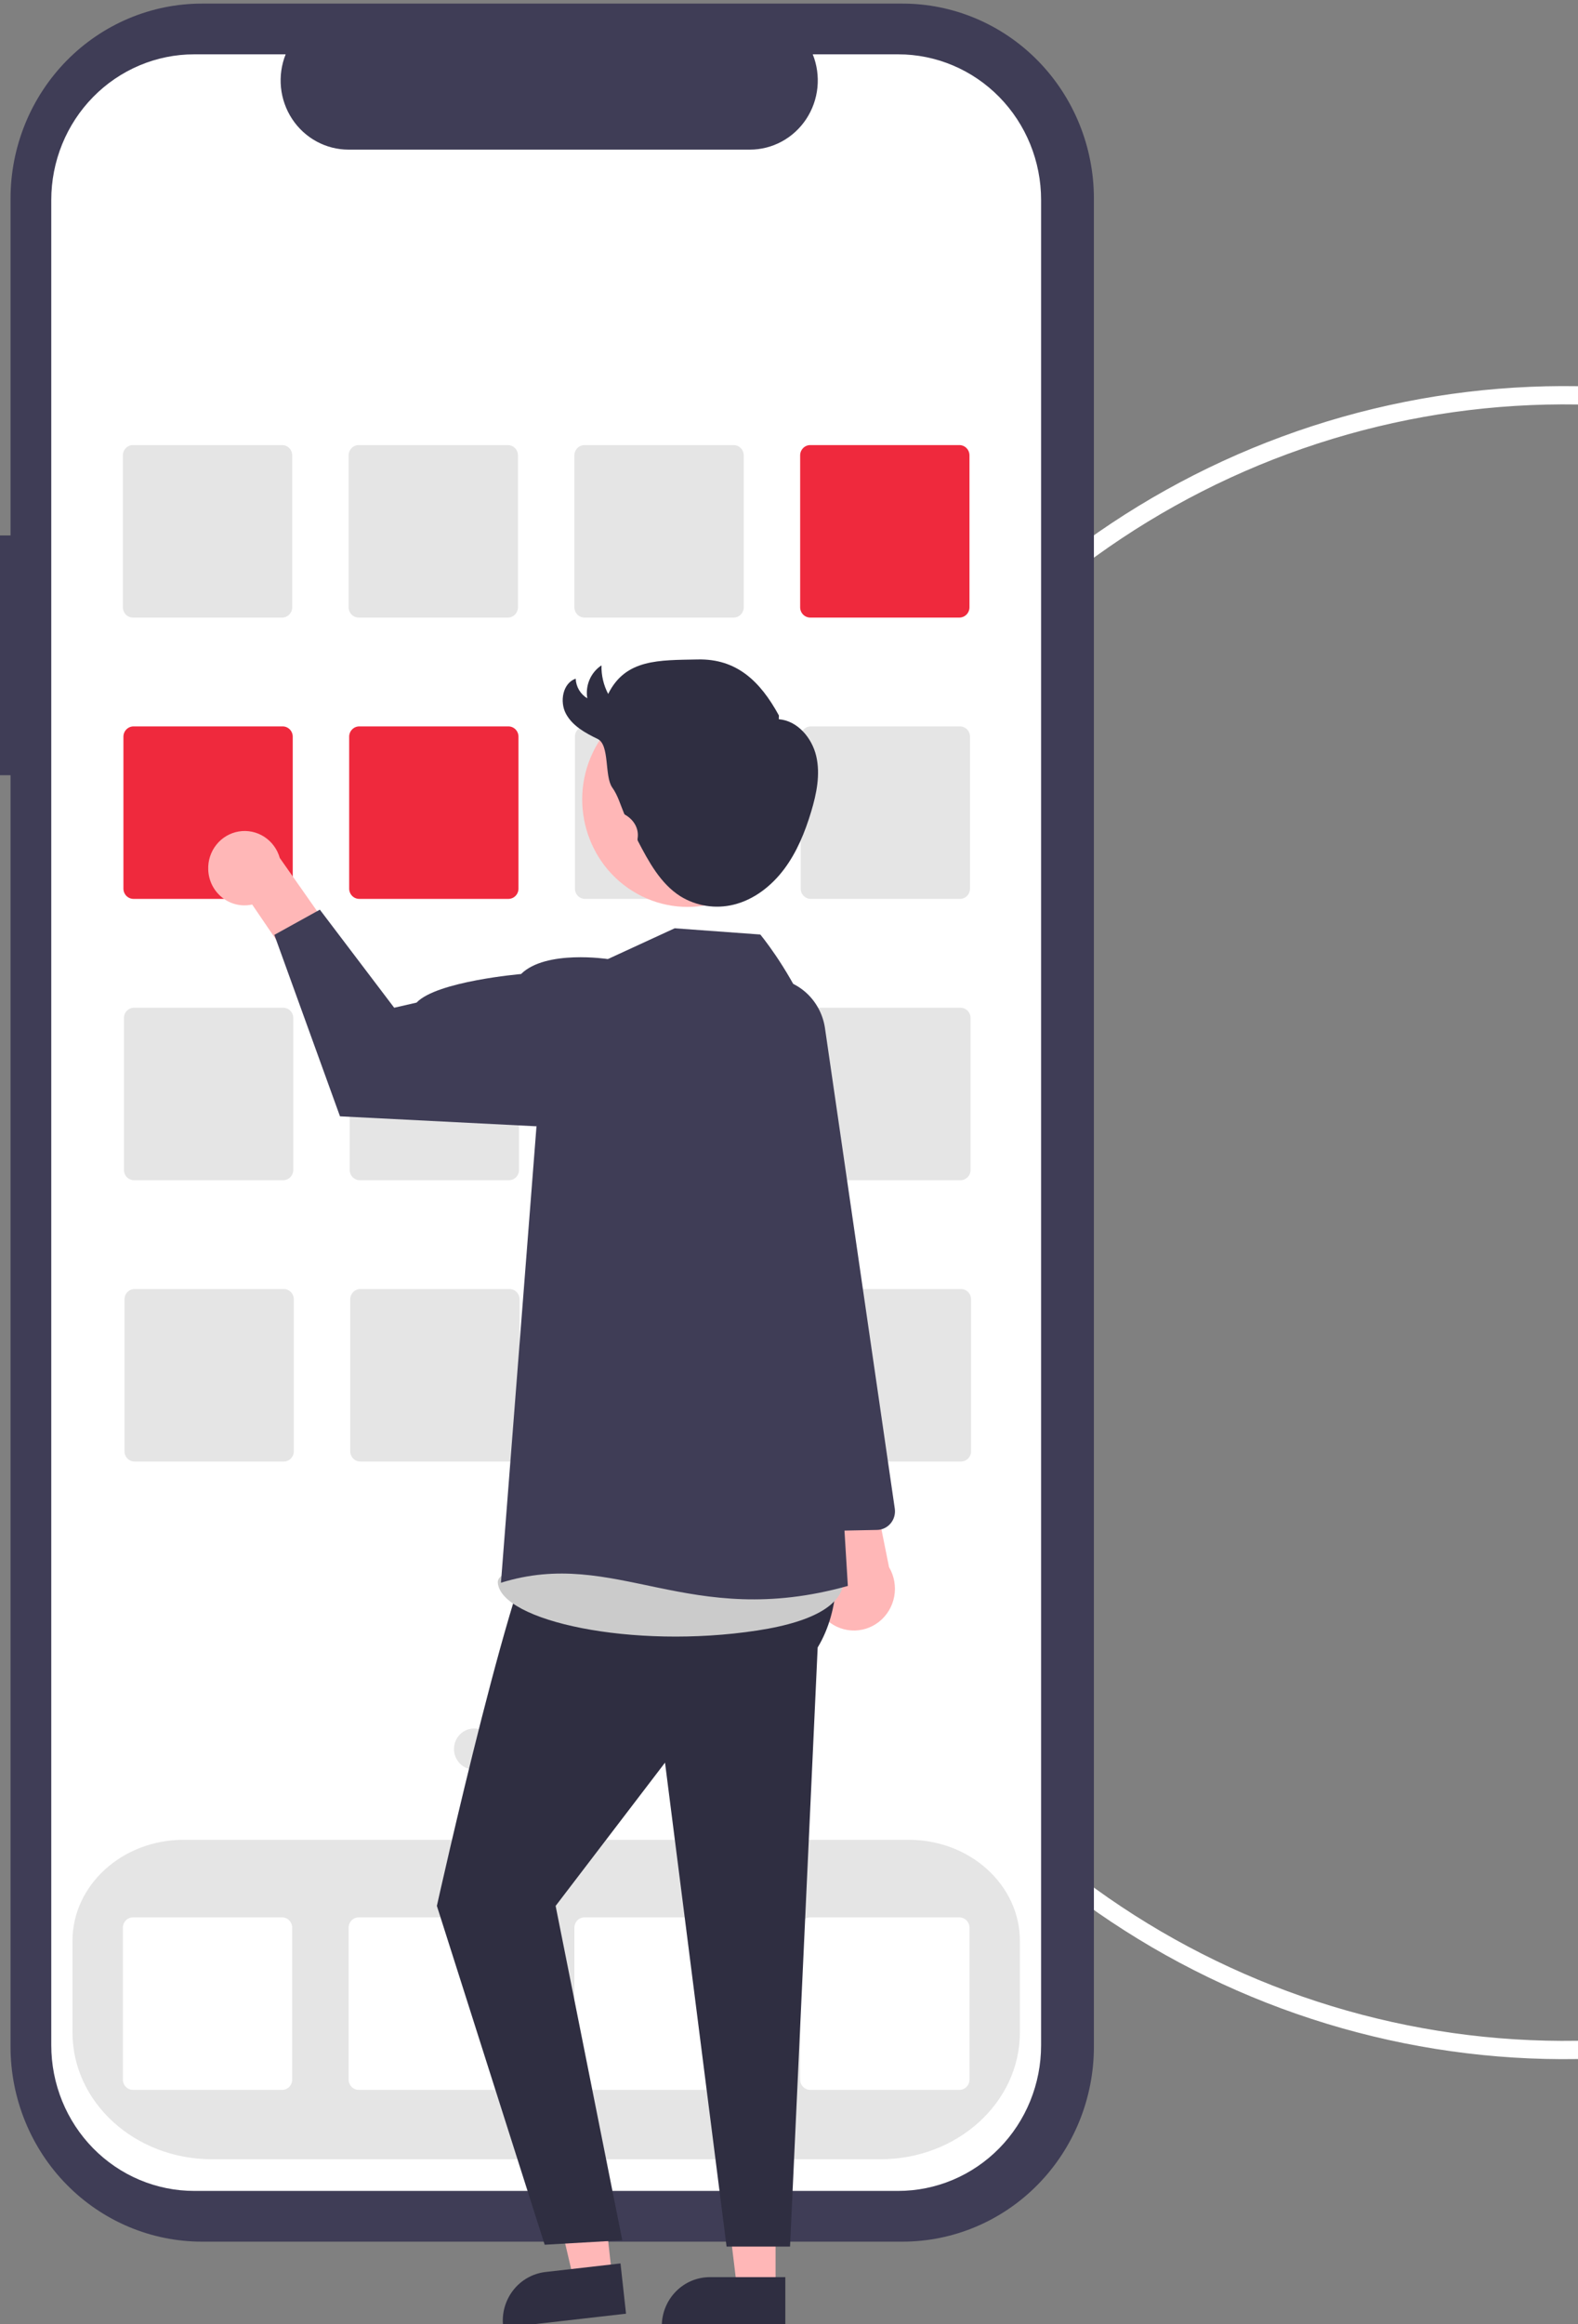 <svg width="197" height="290" viewBox="0 0 197 290" fill="none" xmlns="http://www.w3.org/2000/svg">
<rect x="0" y="0" width="197" height="290" fill="#808080" stroke="none"/>
<g clip-path="url(#clip0_1797_67721)">
<path d="M298.116 144.805C296.534 123.286 288.403 102.792 274.844 86.144C261.285 69.496 242.963 57.512 222.401 51.843C201.839 46.173 180.047 47.096 160.024 54.485C140.001 61.874 122.732 75.365 110.593 93.101C98.454 110.838 92.043 131.948 92.241 153.526C92.439 175.105 99.236 196.091 111.698 213.596C124.16 231.101 141.674 244.265 161.829 251.276C181.983 258.287 203.789 258.8 224.243 252.745L223.611 250.554C203.604 256.477 182.275 255.975 162.561 249.118C142.847 242.26 125.716 229.384 113.526 212.261C101.337 195.139 94.688 174.612 94.494 153.505C94.301 132.398 100.572 111.75 112.446 94.401C124.319 77.052 141.211 63.856 160.796 56.629C180.381 49.402 201.696 48.499 221.809 54.045C241.922 59.59 259.843 71.311 273.105 87.596C286.368 103.88 294.321 123.926 295.869 144.975L298.116 144.805Z" fill="white"/>
<path d="M-0.192 66.811H1.315V24.777C1.315 21.582 1.933 18.419 3.134 15.467C4.335 12.515 6.095 9.834 8.313 7.574C10.532 5.315 13.166 3.523 16.065 2.301C18.964 1.078 22.071 0.449 25.208 0.449H112.671C115.809 0.449 118.916 1.078 121.815 2.301C124.714 3.523 127.348 5.315 129.566 7.574C131.785 9.833 133.545 12.515 134.746 15.467C135.946 18.419 136.564 21.582 136.564 24.777V255.38C136.564 261.833 134.047 268.021 129.566 272.583C125.085 277.146 119.008 279.709 112.671 279.709H25.209C18.872 279.709 12.794 277.146 8.313 272.583C3.833 268.021 1.315 261.833 1.315 255.381V96.732H-0.192V66.811Z" fill="#3F3D56"/>
<path d="M24.244 6.778H35.661C35.136 8.089 34.936 9.511 35.078 10.919C35.22 12.327 35.699 13.678 36.475 14.853C37.25 16.028 38.297 16.99 39.524 17.656C40.751 18.322 42.12 18.67 43.51 18.67H93.616C95.007 18.67 96.375 18.322 97.602 17.656C98.829 16.99 99.876 16.028 100.652 14.853C101.427 13.678 101.907 12.327 102.049 10.919C102.191 9.511 101.99 8.089 101.465 6.778H112.128C116.861 6.778 121.399 8.692 124.746 12.1C128.092 15.507 129.972 20.128 129.972 24.946V255.211C129.972 257.597 129.51 259.96 128.613 262.164C127.717 264.368 126.402 266.371 124.746 268.058C123.089 269.745 121.122 271.083 118.957 271.996C116.792 272.909 114.472 273.379 112.128 273.379H24.244C21.901 273.379 19.581 272.909 17.416 271.996C15.251 271.083 13.284 269.745 11.627 268.058C9.971 266.371 8.656 264.368 7.76 262.164C6.863 259.96 6.401 257.597 6.401 255.211V255.211V24.946C6.401 22.56 6.863 20.198 7.76 17.994C8.656 15.789 9.971 13.787 11.627 12.1C13.284 10.412 15.251 9.074 17.416 8.161C19.581 7.248 21.901 6.778 24.244 6.778Z" fill="white"/>
<path d="M26.446 269.426H109.927C119.519 269.426 127.323 262.334 127.323 253.616V242.171C127.323 235.223 121.108 229.57 113.469 229.57H22.904C15.265 229.57 9.05 235.223 9.05 242.171V253.616C9.05 262.334 16.854 269.426 26.446 269.426Z" fill="#E5E5E5"/>
<path d="M101.151 77.06H119.772C120.106 77.059 120.425 76.924 120.661 76.684C120.897 76.444 121.03 76.118 121.03 75.779V56.818C121.03 56.478 120.897 56.153 120.661 55.913C120.425 55.672 120.106 55.537 119.772 55.537H101.151C100.817 55.537 100.497 55.672 100.261 55.913C100.025 56.153 99.893 56.478 99.892 56.818V75.779C99.893 76.118 100.025 76.444 100.261 76.684C100.497 76.924 100.817 77.059 101.151 77.06V77.06Z" fill="#EF293D"/>
<path d="M72.967 77.06H91.588C91.922 77.059 92.242 76.924 92.478 76.684C92.714 76.444 92.846 76.118 92.847 75.779V56.818C92.846 56.478 92.714 56.153 92.478 55.913C92.242 55.672 91.922 55.537 91.588 55.537H72.967C72.633 55.537 72.314 55.672 72.078 55.913C71.842 56.153 71.709 56.478 71.709 56.818V75.779C71.709 76.118 71.842 76.444 72.078 76.684C72.314 76.924 72.633 77.059 72.967 77.06V77.06Z" fill="#E5E5E5"/>
<path d="M44.782 77.06H63.404C63.737 77.059 64.057 76.924 64.293 76.684C64.529 76.444 64.662 76.118 64.662 75.779V56.818C64.662 56.478 64.529 56.153 64.293 55.913C64.057 55.672 63.737 55.537 63.404 55.537H44.782C44.449 55.537 44.129 55.672 43.893 55.913C43.657 56.153 43.525 56.478 43.524 56.818V75.779C43.525 76.118 43.657 76.444 43.893 76.684C44.129 76.924 44.449 77.059 44.782 77.06V77.06Z" fill="#E5E5E5"/>
<path d="M16.599 77.06H35.22C35.554 77.059 35.874 76.924 36.11 76.684C36.345 76.444 36.478 76.118 36.478 75.779V56.818C36.478 56.478 36.345 56.153 36.11 55.913C35.874 55.672 35.554 55.537 35.22 55.537H16.599C16.265 55.537 15.945 55.672 15.71 55.913C15.474 56.153 15.341 56.478 15.341 56.818V75.779C15.341 76.118 15.474 76.444 15.71 76.684C15.945 76.924 16.265 77.059 16.599 77.06V77.06Z" fill="#E5E5E5"/>
<path d="M101.218 112.162H119.839C120.173 112.162 120.493 112.027 120.729 111.786C120.965 111.546 121.097 111.221 121.098 110.881V91.921C121.097 91.581 120.965 91.255 120.729 91.015C120.493 90.775 120.173 90.64 119.839 90.639H101.218C100.884 90.64 100.565 90.775 100.329 91.015C100.093 91.255 99.96 91.581 99.96 91.921V110.881C99.96 111.221 100.093 111.546 100.329 111.786C100.565 112.027 100.884 112.162 101.218 112.162Z" fill="#E5E5E5"/>
<path d="M73.033 112.162H91.655C91.989 112.162 92.308 112.027 92.544 111.786C92.78 111.546 92.913 111.221 92.913 110.881V91.921C92.913 91.581 92.78 91.255 92.544 91.015C92.308 90.775 91.989 90.64 91.655 90.639H73.033C72.7 90.64 72.38 90.775 72.144 91.015C71.908 91.255 71.776 91.581 71.775 91.921V110.881C71.776 111.221 71.908 111.546 72.144 111.786C72.38 112.027 72.7 112.162 73.033 112.162V112.162Z" fill="#E5E5E5"/>
<path d="M44.849 112.162H63.47C63.804 112.162 64.124 112.027 64.36 111.786C64.595 111.546 64.728 111.221 64.728 110.881V91.921C64.728 91.581 64.595 91.255 64.36 91.015C64.124 90.775 63.804 90.64 63.47 90.639H44.849C44.515 90.64 44.196 90.775 43.96 91.015C43.724 91.255 43.591 91.581 43.591 91.921V110.881C43.591 111.221 43.724 111.546 43.96 111.786C44.196 112.027 44.515 112.162 44.849 112.162V112.162Z" fill="#EF293D"/>
<path d="M16.666 112.162H35.288C35.621 112.162 35.941 112.027 36.177 111.786C36.413 111.546 36.545 111.221 36.546 110.881V91.921C36.545 91.581 36.413 91.255 36.177 91.015C35.941 90.775 35.621 90.64 35.288 90.639H16.666C16.333 90.64 16.013 90.775 15.777 91.015C15.541 91.255 15.409 91.581 15.408 91.921V110.881C15.409 111.221 15.541 111.546 15.777 111.786C16.013 112.027 16.333 112.162 16.666 112.162V112.162Z" fill="#EF293D"/>
<path d="M101.284 147.265H119.906C120.239 147.264 120.559 147.129 120.795 146.889C121.031 146.649 121.164 146.323 121.164 145.984V127.023C121.164 126.684 121.031 126.358 120.795 126.118C120.559 125.878 120.239 125.742 119.906 125.742H101.284C100.951 125.742 100.631 125.878 100.395 126.118C100.159 126.358 100.027 126.684 100.026 127.023V145.984C100.027 146.323 100.159 146.649 100.395 146.889C100.631 147.129 100.951 147.264 101.284 147.265V147.265Z" fill="#E5E5E5"/>
<path d="M73.1 147.265H91.721C92.055 147.264 92.375 147.129 92.611 146.889C92.846 146.649 92.979 146.323 92.98 145.984V127.023C92.979 126.684 92.846 126.358 92.611 126.118C92.375 125.878 92.055 125.742 91.721 125.742H73.1C72.766 125.742 72.447 125.878 72.211 126.118C71.975 126.358 71.842 126.684 71.842 127.023V145.984C71.842 146.323 71.975 146.649 72.211 146.889C72.447 147.129 72.766 147.264 73.1 147.265V147.265Z" fill="#E5E5E5"/>
<path d="M44.916 147.265H63.538C63.871 147.264 64.191 147.129 64.427 146.889C64.663 146.649 64.796 146.323 64.796 145.984V127.023C64.796 126.684 64.663 126.358 64.427 126.118C64.191 125.878 63.871 125.742 63.538 125.742H44.916C44.583 125.742 44.263 125.878 44.027 126.118C43.791 126.358 43.658 126.684 43.658 127.023V145.984C43.658 146.323 43.791 146.649 44.027 146.889C44.263 147.129 44.583 147.264 44.916 147.265V147.265Z" fill="#E5E5E5"/>
<path d="M16.733 147.265H35.354C35.688 147.264 36.008 147.129 36.243 146.889C36.479 146.649 36.612 146.323 36.612 145.984V127.023C36.612 126.684 36.479 126.358 36.243 126.118C36.008 125.878 35.688 125.742 35.354 125.742H16.733C16.399 125.742 16.079 125.878 15.843 126.118C15.607 126.358 15.475 126.684 15.475 127.023V145.984C15.475 146.323 15.607 146.649 15.843 146.889C16.079 147.129 16.399 147.264 16.733 147.265V147.265Z" fill="#E5E5E5"/>
<path d="M101.35 182.367H119.971C120.305 182.367 120.625 182.232 120.861 181.992C121.096 181.751 121.229 181.426 121.229 181.086V162.126C121.229 161.786 121.096 161.46 120.861 161.22C120.625 160.98 120.305 160.845 119.971 160.845H101.35C101.016 160.845 100.696 160.98 100.461 161.22C100.225 161.46 100.092 161.786 100.092 162.126V181.086C100.092 181.426 100.225 181.751 100.461 181.992C100.696 182.232 101.016 182.367 101.35 182.367V182.367Z" fill="#E5E5E5"/>
<path d="M73.166 182.367H91.788C92.121 182.367 92.441 182.232 92.677 181.992C92.913 181.751 93.046 181.426 93.046 181.086V162.126C93.046 161.786 92.913 161.46 92.677 161.22C92.441 160.98 92.121 160.845 91.788 160.845H73.166C72.833 160.845 72.513 160.98 72.277 161.22C72.041 161.46 71.908 161.786 71.908 162.126V181.086C71.908 181.426 72.041 181.751 72.277 181.992C72.513 182.232 72.833 182.367 73.166 182.367Z" fill="#E5E5E5"/>
<path d="M44.984 182.367H63.605C63.939 182.367 64.258 182.232 64.494 181.992C64.73 181.751 64.863 181.426 64.863 181.086V162.126C64.863 161.786 64.73 161.46 64.494 161.22C64.258 160.98 63.939 160.845 63.605 160.845H44.984C44.65 160.845 44.33 160.98 44.094 161.22C43.858 161.46 43.726 161.786 43.725 162.126V181.086C43.726 181.426 43.858 181.751 44.094 181.992C44.33 182.232 44.65 182.367 44.984 182.367Z" fill="#E5E5E5"/>
<path d="M16.8 182.367H35.422C35.755 182.367 36.075 182.232 36.311 181.992C36.547 181.751 36.679 181.426 36.68 181.086V162.126C36.679 161.786 36.547 161.46 36.311 161.22C36.075 160.98 35.755 160.845 35.422 160.845H16.8C16.466 160.845 16.147 160.98 15.911 161.22C15.675 161.46 15.542 161.786 15.542 162.126V181.086C15.542 181.426 15.675 181.751 15.911 181.992C16.147 182.232 16.466 182.367 16.8 182.367V182.367Z" fill="#E5E5E5"/>
<path d="M101.151 260.772H119.772C120.106 260.771 120.425 260.636 120.661 260.396C120.897 260.156 121.03 259.83 121.03 259.491V240.53C121.03 240.19 120.897 239.865 120.661 239.625C120.425 239.385 120.106 239.249 119.772 239.249H101.151C100.817 239.249 100.497 239.385 100.261 239.625C100.025 239.865 99.893 240.19 99.892 240.53V259.491C99.893 259.83 100.025 260.156 100.261 260.396C100.497 260.636 100.817 260.771 101.151 260.772Z" fill="white"/>
<path d="M72.967 260.772H91.588C91.922 260.771 92.242 260.636 92.478 260.396C92.714 260.156 92.846 259.83 92.847 259.491V240.53C92.846 240.19 92.714 239.865 92.478 239.625C92.242 239.385 91.922 239.249 91.588 239.249H72.967C72.633 239.249 72.314 239.385 72.078 239.625C71.842 239.865 71.709 240.19 71.709 240.53V259.491C71.709 259.83 71.842 260.156 72.078 260.396C72.314 260.636 72.633 260.771 72.967 260.772V260.772Z" fill="white"/>
<path d="M44.782 260.772H63.404C63.737 260.771 64.057 260.636 64.293 260.396C64.529 260.156 64.662 259.83 64.662 259.491V240.53C64.662 240.19 64.529 239.865 64.293 239.625C64.057 239.385 63.737 239.249 63.404 239.249H44.782C44.449 239.249 44.129 239.385 43.893 239.625C43.657 239.865 43.525 240.19 43.524 240.53V259.491C43.525 259.83 43.657 260.156 43.893 260.396C44.129 260.636 44.449 260.771 44.782 260.772V260.772Z" fill="white"/>
<path d="M16.599 260.772H35.22C35.554 260.771 35.874 260.636 36.11 260.396C36.345 260.156 36.478 259.83 36.478 259.491V240.53C36.478 240.19 36.345 239.865 36.11 239.625C35.874 239.385 35.554 239.249 35.22 239.249H16.599C16.265 239.249 15.945 239.385 15.71 239.625C15.474 239.865 15.341 240.19 15.341 240.53V259.491C15.341 259.83 15.474 260.156 15.71 260.396C15.945 260.636 16.265 260.771 16.599 260.772Z" fill="white"/>
<path d="M77.312 220.801C75.922 220.801 74.795 219.654 74.795 218.239C74.795 216.824 75.922 215.676 77.312 215.676C78.701 215.676 79.828 216.824 79.828 218.239C79.828 219.654 78.701 220.801 77.312 220.801Z" fill="#E5E5E5"/>
<path d="M68.252 220.801C66.862 220.801 65.736 219.654 65.736 218.239C65.736 216.824 66.862 215.676 68.252 215.676C69.642 215.676 70.769 216.824 70.769 218.239C70.769 219.654 69.642 220.801 68.252 220.801Z" fill="#E5E5E5"/>
<path d="M59.193 220.801C57.803 220.801 56.676 219.654 56.676 218.239C56.676 216.824 57.803 215.676 59.193 215.676C60.582 215.676 61.709 216.824 61.709 218.239C61.709 219.654 60.582 220.801 59.193 220.801Z" fill="#E5E5E5"/>
<path d="M102.964 201.903C102.437 201.367 102.032 200.721 101.778 200.008C101.524 199.296 101.426 198.536 101.491 197.781C101.557 197.026 101.784 196.295 102.157 195.639C102.53 194.983 103.04 194.419 103.65 193.985L98.736 176.255L107.696 179.157L110.989 195.548C111.636 196.641 111.867 197.937 111.639 199.192C111.41 200.446 110.737 201.572 109.748 202.355C108.759 203.138 107.522 203.525 106.272 203.442C105.021 203.359 103.844 202.811 102.964 201.903V201.903Z" fill="#FFB7B7"/>
<path d="M100.417 191.036C100.577 191.067 100.74 191.081 100.903 191.078L109.498 190.902C109.821 190.896 110.14 190.819 110.432 190.677C110.724 190.536 110.983 190.332 111.192 190.081C111.401 189.829 111.555 189.535 111.643 189.219C111.732 188.902 111.753 188.569 111.706 188.243L102.987 128.26C102.726 126.525 101.865 124.942 100.559 123.797C99.253 122.652 97.587 122.02 95.864 122.016C94.775 122.019 93.701 122.274 92.724 122.761C91.746 123.248 90.89 123.955 90.22 124.828C89.55 125.701 89.084 126.718 88.856 127.802C88.629 128.886 88.646 130.008 88.907 131.084L95.087 156.571L98.592 189.012C98.643 189.504 98.848 189.966 99.176 190.331C99.505 190.695 99.94 190.942 100.417 191.036V191.036Z" fill="#3F3D56"/>
<path d="M96.822 285.728H92.038L89.762 266.942L96.822 266.942L96.822 285.728Z" fill="#FFB7B7"/>
<path d="M98.041 284.138L88.621 284.137H88.621C87.028 284.137 85.502 284.781 84.376 285.928C83.25 287.074 82.618 288.629 82.617 290.25V290.448L98.041 290.449L98.041 284.138Z" fill="#2F2E41"/>
<path d="M76.425 284.146L71.671 284.688L67.353 266.278L74.369 265.477L76.425 284.146Z" fill="#FFB7B7"/>
<path d="M77.464 282.427L68.102 283.496L68.102 283.496C66.52 283.677 65.073 284.49 64.08 285.757C63.086 287.024 62.628 288.641 62.805 290.252L62.827 290.449L78.154 288.699L77.464 282.427Z" fill="#2F2E41"/>
<path d="M101.312 181.187C101.312 181.187 107.87 195.969 102.079 205.57L98.629 280.323H90.707L83.022 219.938L69.366 237.815L77.686 279.539L67.998 280.093L54.54 237.815C54.54 237.815 64.879 191.197 68.293 190.074L70.537 179.417L101.312 181.187Z" fill="#2F2E41"/>
<path d="M104.229 194.165C104.229 194.165 110.137 201.068 94.531 203.452C78.924 205.835 62.537 202.26 62.147 197.493C61.757 192.726 104.229 194.165 104.229 194.165Z" fill="#CBCBCB"/>
<path d="M25.996 108.526C26.02 109.2 26.189 109.86 26.491 110.461C26.793 111.061 27.221 111.586 27.744 112C28.267 112.414 28.872 112.706 29.518 112.856C30.164 113.005 30.834 113.009 31.481 112.866L37.381 121.529L43.425 119.162L34.925 107.049C34.618 105.957 33.928 105.019 32.986 104.411C32.045 103.802 30.917 103.567 29.816 103.749C28.716 103.931 27.719 104.518 27.015 105.399C26.311 106.279 25.948 107.392 25.996 108.526V108.526Z" fill="#FFB7B7"/>
<path d="M75.887 119.671L84.228 115.829L94.914 116.607C94.914 116.607 107.797 131.944 102.725 146.643L105.847 197.89C85.948 203.452 76.903 193.02 62.539 197.493L66.976 140.537L75.887 119.671Z" fill="#3F3D56"/>
<path d="M81.461 123.403L75.886 119.671C75.886 119.671 68.143 118.479 65.048 121.537C65.048 121.537 54.542 122.432 52.005 125.102L49.211 125.744L39.931 113.507L34.251 116.649L42.445 139.293L66.975 140.537L81.461 123.403Z" fill="#3F3D56"/>
<path d="M79.537 111.519C73.157 107.968 70.812 99.823 74.299 93.326C77.787 86.83 85.787 84.442 92.167 87.994C98.547 91.545 100.892 99.69 97.405 106.187C93.917 112.683 85.917 115.071 79.537 111.519Z" fill="#FFB7B7"/>
<path d="M97.24 89.276C94.89 84.972 91.953 82.185 87.118 82.286C82.283 82.386 78.1 82.192 75.925 86.59C75.35 85.493 75.062 84.265 75.089 83.022C74.432 83.457 73.914 84.077 73.599 84.808C73.285 85.538 73.187 86.346 73.318 87.132C72.894 86.88 72.54 86.523 72.288 86.095C72.035 85.668 71.892 85.182 71.871 84.683C70.257 85.23 69.838 87.545 70.654 89.064C71.471 90.583 73.072 91.462 74.609 92.204C76.145 92.947 75.436 96.874 76.439 98.272C77.139 99.248 77.46 100.444 77.931 101.553C77.951 101.597 77.985 101.633 78.027 101.655C79.109 102.269 79.791 103.366 79.6 104.613C79.578 104.706 79.583 104.804 79.616 104.894C80.985 107.522 82.464 110.27 84.946 111.838C86.938 113.063 89.324 113.438 91.586 112.883C94.124 112.265 96.317 110.552 97.899 108.44C99.481 106.327 100.498 103.83 101.263 101.291C101.941 99.038 102.434 96.629 101.897 94.337C101.359 92.045 99.537 89.922 97.229 89.745" fill="#2F2E41"/>
</g>
<defs>
<clipPath id="clip0_1797_67721">
<rect width="197" height="290" fill="white" transform="matrix(-1 0 0 1 197 0)"/>
</clipPath>
</defs>
</svg>
